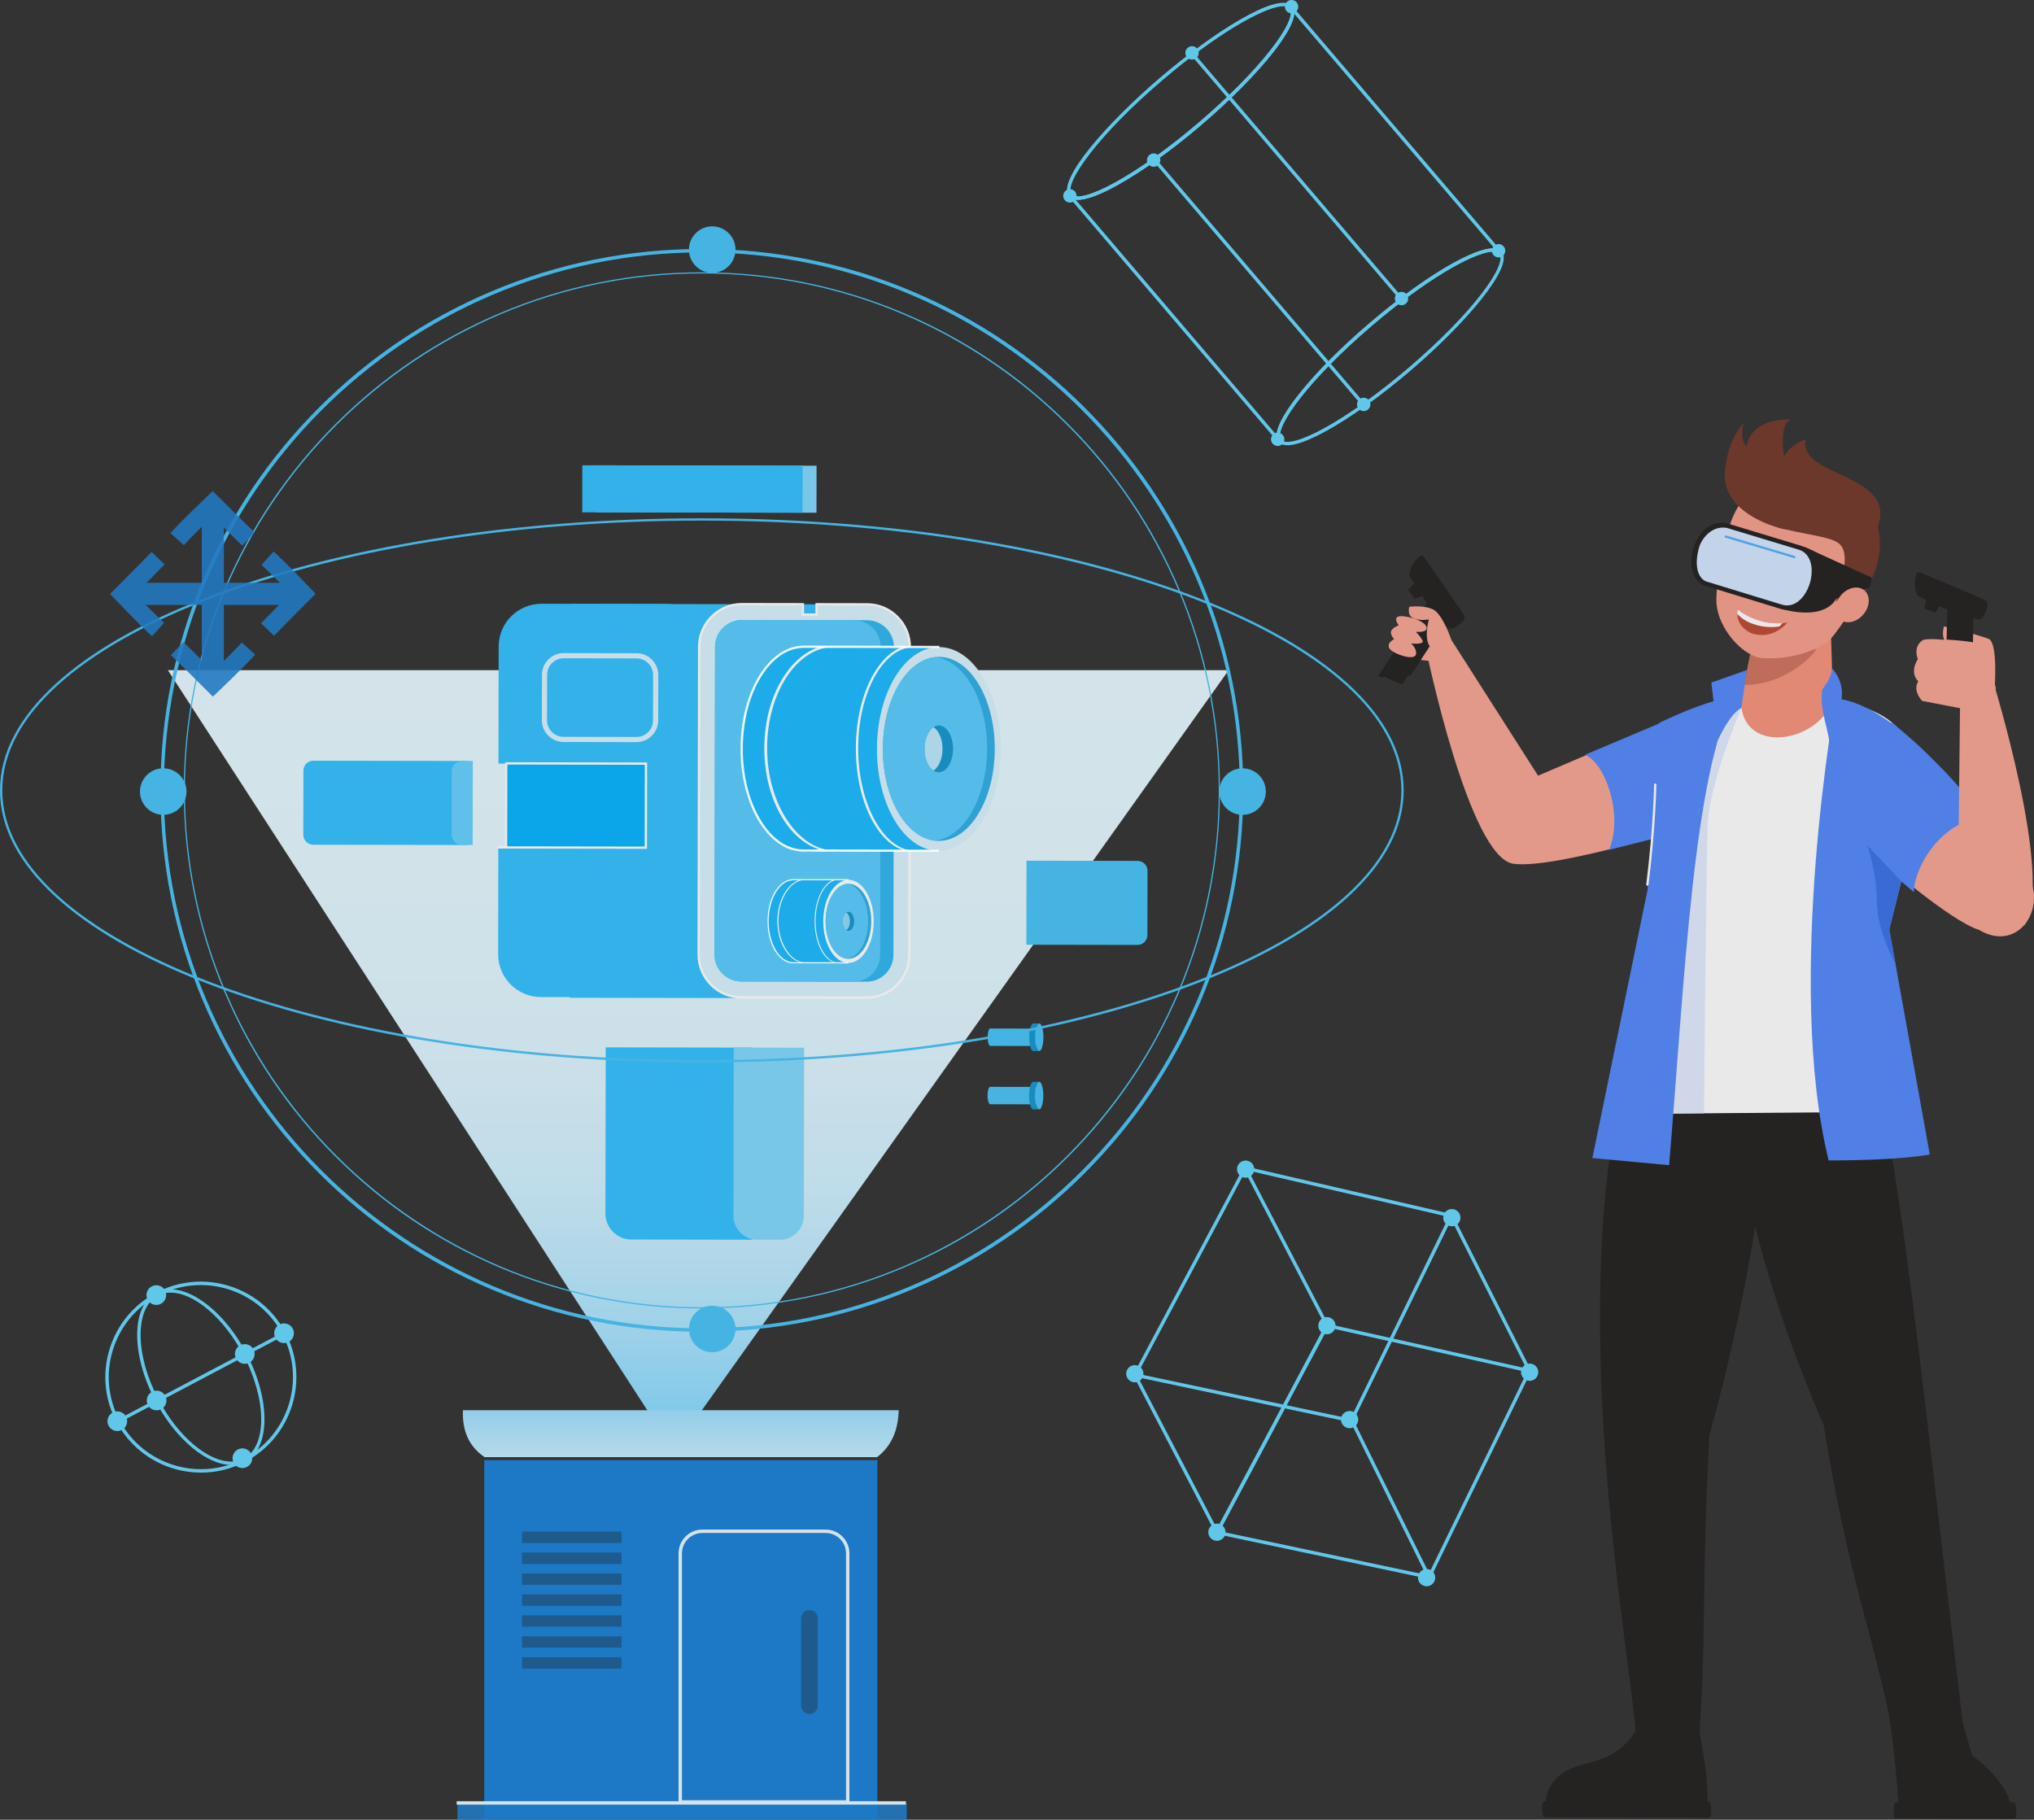 <?xml version="1.0" encoding="UTF-8"?>
<svg xmlns="http://www.w3.org/2000/svg" xmlns:xlink="http://www.w3.org/1999/xlink" viewBox="0 0 1785.97 1597.87">
  <rect x="0" y="0" width="1785.97" height="1597.87" fill="#333333" stroke="none"/>
  <defs>
    <style>
      .cls-1 {
        fill: url(#linear-gradient);
      }

      .cls-1, .cls-2, .cls-3, .cls-4, .cls-5, .cls-6, .cls-7, .cls-8, .cls-9, .cls-10, .cls-11, .cls-12, .cls-13, .cls-14, .cls-15, .cls-16, .cls-17, .cls-18, .cls-19, .cls-20, .cls-21, .cls-22, .cls-23, .cls-24, .cls-25, .cls-26, .cls-27, .cls-28, .cls-29, .cls-30, .cls-31, .cls-32, .cls-33, .cls-34, .cls-35 {
        stroke-width: 0px;
      }

      .cls-2 {
        fill: #bbe8fa;
      }

      .cls-3 {
        fill: #12a7e8;
      }

      .cls-4 {
        fill: #3a71e8;
      }

      .cls-5, .cls-29 {
        fill: #fff;
      }

      .cls-5, .cls-36 {
        opacity: .89;
      }

      .cls-6 {
        fill: #1a80d6;
      }

      .cls-7 {
        fill: #e3ebff;
      }

      .cls-8 {
        fill: #1496cc;
      }

      .cls-9 {
        fill: #48c3f7;
      }

      .cls-10 {
        fill: #53aefa;
      }

      .cls-11 {
        fill: #f7937e;
      }

      .cls-12 {
        fill: #66d9ff;
      }

      .cls-13 {
        fill: #05b4ff;
      }

      .cls-14 {
        fill: #1b5e96;
      }

      .cls-15 {
        fill: #8cdafa;
      }

      .cls-16 {
        fill: url(#linear-gradient-2);
      }

      .cls-17 {
        fill: #e6f8ff;
      }

      .cls-18 {
        fill: #f7a594;
      }

      .cls-19 {
        fill: #19baff;
      }

      .cls-20 {
        fill: #f79f8d;
      }

      .cls-21 {
        fill: #73382a;
      }

      .cls-22 {
        fill: #d9f3ff;
      }

      .cls-23 {
        fill: #2eaee6;
      }

      .cls-24 {
        fill: #5388fa;
      }

      .cls-25 {
        fill: #bd4a31;
      }

      .cls-26 {
        fill: #231f20;
      }

      .cls-27 {
        fill: #d17360;
      }

      .cls-28 {
        fill: #2278c1;
      }

      .cls-30 {
        fill: #33c1ff;
      }

      .cls-31 {
        fill: #59cdff;
      }

      .cls-32 {
        fill: #30b6f0;
      }

      .cls-33 {
        fill: #66d1ff;
      }

      .cls-34 {
        fill: #d4e6ff;
      }

      .cls-35 {
        fill: #80d9ff;
      }
    </style>
    <linearGradient id="linear-gradient" x1="613.13" y1="1302.24" x2="613.13" y2="584.66" gradientUnits="userSpaceOnUse">
      <stop offset="0" stop-color="#63ceff"/>
      <stop offset="0" stop-color="#66cfff"/>
      <stop offset=".08" stop-color="#88daff"/>
      <stop offset=".17" stop-color="#a5e3ff"/>
      <stop offset=".26" stop-color="#bdeaff"/>
      <stop offset=".36" stop-color="#cff0ff"/>
      <stop offset=".49" stop-color="#dcf4ff"/>
      <stop offset=".65" stop-color="#e3f7ff"/>
      <stop offset="1" stop-color="#e6f8ff"/>
    </linearGradient>
    <linearGradient id="linear-gradient-2" x1="597.78" y1="1194.19" x2="597.78" y2="1361.19" gradientUnits="userSpaceOnUse">
      <stop offset="0" stop-color="#63ceff"/>
      <stop offset=".12" stop-color="#7fd7ff"/>
      <stop offset=".3" stop-color="#a4e2ff"/>
      <stop offset=".48" stop-color="#c1ecff"/>
      <stop offset=".65" stop-color="#d5f2ff"/>
      <stop offset=".83" stop-color="#e1f6ff"/>
      <stop offset="1" stop-color="#e6f8ff"/>
    </linearGradient>
  </defs>
  <g id="wire">
    <g class="cls-36">
      <circle class="cls-12" cx="1185.07" cy="1246.58" r="7.57" transform="translate(-300.43 2113.54) rotate(-76.72)"/>
      <circle class="cls-12" cx="1252.65" cy="1385.28" r="7.57" transform="translate(-612.65 1291.5) rotate(-45)"/>
      <circle class="cls-12" cx="1068.55" cy="1345.44" r="7.57" transform="translate(-486.39 2076.29) rotate(-76.72)"/>
      <circle class="cls-12" cx="996.43" cy="1206.23" r="7.57" transform="translate(-561.08 1057.88) rotate(-45)"/>
      <circle class="cls-12" cx="1093.77" cy="1026.65" r="7.57" transform="translate(-156.71 1855.28) rotate(-76.72)"/>
      <circle class="cls-12" cx="1274.85" cy="1069.27" r="7.57" transform="translate(-58.71 2064.34) rotate(-76.72)"/>
      <circle class="cls-12" cx="1165.14" cy="1164.09" r="7.57" transform="translate(-235.5 2030.61) rotate(-76.72)"/>
      <circle class="cls-12" cx="1343.19" cy="1204.94" r="7.57" transform="translate(-138.12 2235.37) rotate(-76.72)"/>
      <path class="cls-12" d="M1255.67,1386.58l-189.34-39.96,98.15-184.44,180.63,40.47-89.44,183.92ZM1070.85,1344.51l183.15,38.65,86.76-178.4-174.71-39.14-95.2,178.9Z"/>
      <path class="cls-12" d="M1068.58,1348.78l-73.68-141.47,98.39-184.88,73.68,141.47-98.39,184.88ZM998.29,1207.33l70.32,135.01,94.97-178.45-70.32-135.01-94.97,178.45Z"/>
      <polygon class="cls-12" points="1341.6 1204.38 1273.32 1068.82 1092.93 1027.12 1093.61 1024.2 1275.37 1066.22 1344.28 1203.03 1341.6 1204.38"/>
      <polygon class="cls-12" points="1253.49 1385.53 1186.06 1248.9 996.28 1208.79 996.9 1205.86 1188.11 1246.27 1256.18 1384.2 1253.49 1385.53"/>
      <rect class="cls-12" x="1131.43" y="1156.05" width="198.06" height="3" transform="translate(-349.14 1756.57) rotate(-64.02)"/>
    </g>
    <g class="cls-36">
      <g>
        <path class="cls-12" d="M176.53,1293.07c-30.14,0-59.3-16.27-74.32-44.72-10.45-19.81-12.57-42.51-5.95-63.92,6.62-21.4,21.17-38.95,40.99-49.4,40.9-21.58,91.73-5.86,113.32,35.04,21.58,40.9,5.86,91.73-35.04,113.32-12.45,6.57-25.82,9.68-39,9.68ZM176.25,1128.35c-12.71,0-25.6,3-37.6,9.33-19.11,10.08-33.14,27-39.52,47.63-6.38,20.64-4.34,42.52,5.74,61.63,14.48,27.43,42.6,43.12,71.66,43.12,12.71,0,25.6-3,37.6-9.33,39.44-20.81,54.59-69.82,33.79-109.26-14.48-27.43-42.6-43.12-71.66-43.12Z"/>
        <path class="cls-12" d="M203.19,1286.32c-21.37,0-48.78-22.18-66.66-56.08-10.38-19.67-16.09-40.33-16.07-58.17.02-18.18,5.98-31.34,16.79-37.04,21.98-11.6,57.42,12.24,79,53.14,21.58,40.9,21.26,83.61-.73,95.21-3.76,1.99-7.92,2.93-12.34,2.93ZM149.83,1135.03c-4.01,0-7.77.86-11.18,2.65-9.78,5.16-15.17,17.37-15.19,34.39-.02,17.36,5.56,37.52,15.72,56.77,17.35,32.89,43.62,54.54,63.77,54.54,4.01,0,7.77-.86,11.18-2.65,20.52-10.83,20.28-51.72-.53-91.16-17.35-32.89-43.62-54.55-63.77-54.55Z"/>
        <rect class="cls-12" x="94.73" y="1207.85" width="164.14" height="3" transform="translate(-544.2 222.46) rotate(-27.83)"/>
      </g>
      <path class="cls-12" d="M140.06,1221.46c4.57,1.41,7.12,6.26,5.71,10.82-1.41,4.57-6.26,7.12-10.82,5.71s-7.12-6.26-5.71-10.82,6.26-7.12,10.82-5.71Z"/>
      <path class="cls-12" d="M217.48,1180.61c4.57,1.41,7.12,6.26,5.71,10.82-1.41,4.57-6.26,7.12-10.82,5.71-4.57-1.41-7.12-6.26-5.71-10.82s6.26-7.12,10.82-5.71Z"/>
      <path class="cls-12" d="M105.57,1239.66c4.57,1.41,7.12,6.26,5.71,10.82s-6.26,7.12-10.82,5.71-7.12-6.26-5.71-10.82,6.26-7.12,10.82-5.71Z"/>
      <path class="cls-12" d="M251.97,1162.41c4.57,1.41,7.12,6.26,5.71,10.82s-6.26,7.12-10.82,5.71c-4.57-1.41-7.12-6.26-5.71-10.82,1.41-4.57,6.26-7.12,10.82-5.71Z"/>
      <path class="cls-12" d="M139.81,1128.91c4.57,1.41,7.12,6.26,5.71,10.82-1.41,4.57-6.26,7.12-10.82,5.71s-7.12-6.26-5.71-10.82,6.26-7.12,10.82-5.71Z"/>
      <path class="cls-12" d="M215.39,1272.15c4.57,1.41,7.12,6.26,5.71,10.82-1.41,4.57-6.26,7.12-10.82,5.71-4.57-1.41-7.12-6.26-5.71-10.82,1.41-4.57,6.26-7.12,10.82-5.71Z"/>
    </g>
    <g class="cls-36">
      <path class="cls-12" d="M948.83,175.33c-4.41.46-7.99-.27-10.1-2.74-.16-.19-.31-.39-.45-.6-9.88-14.42,34.12-64.32,80.55-103.94,46.43-39.63,102.62-75.24,115.32-63.21.17.16.35.34.51.53,6.44,7.54-5.35,25.97-16.37,40.09-15.16,19.42-37.79,42.31-63.72,64.45-25.94,22.14-52.1,40.89-73.66,52.81-10.54,5.82-23.04,11.68-32.07,12.61ZM1124.96,5.57c-16.94,1.75-57.31,24.75-104.19,64.75-56.06,47.85-86.63,90.33-80.01,99.98.08.13.17.23.25.34,3.88,4.55,18.25.61,38.43-10.55,21.39-11.82,47.37-30.46,73.16-52.47,25.79-22.01,48.27-44.74,63.31-64.01,14.19-18.18,20.34-31.75,16.46-36.3h0c-.09-.1-.18-.2-.28-.29-1.39-1.32-3.81-1.79-7.13-1.45Z"/>
      <path class="cls-12" d="M1132.37,7.31h0c-.09-.1-.18-.2-.28-.29l-1.22-1.13,2.39-2.11,1.39,1.57s0,0,0,0l-1.13.97.61.69-.03.02-.61-.69-1.12.96Z"/>
      <path class="cls-12" d="M1132.78,390.84c-4.41.45-7.99-.27-10.1-2.74-.48-.56-.87-1.2-1.16-1.9-5.84-13.99,29.09-58.12,81.25-102.64,52.16-44.52,101.23-72.08,114.14-64.11.65.39,1.22.88,1.69,1.44h0c11.18,13.1-31.94,63.45-80.09,104.55-25.94,22.14-52.1,40.89-73.66,52.81-10.53,5.82-23.04,11.68-32.07,12.61ZM1308.93,221.11c-16.76,1.73-56.69,24.17-104.21,64.73-55.49,47.36-84.95,88.37-80.42,99.21.17.42.4.79.67,1.11,3.89,4.55,18.25.61,38.44-10.55,21.39-11.82,47.38-30.46,73.16-52.46,57.23-48.85,87.45-91.31,79.76-100.32h0c-.27-.32-.6-.59-.98-.83-1.44-.89-3.6-1.18-6.41-.89Z"/>
      <path class="cls-12" d="M1122.21,388.19l-.97-1.14-184.16-215.77,2.77-2.36.94,1.4c.08.11.16.22.24.32,3.88,4.55,18.25.61,38.43-10.55,21.39-11.82,47.37-30.46,73.16-52.47,25.79-22.01,48.27-44.74,63.31-64.01,14.18-18.17,20.33-31.74,16.46-36.29h0s2.28-1.96,2.28-1.96l183.79,215.33-2.19,1.87-.93-.57c-9.99-6.17-55.12,16.48-110.61,63.84-55.49,47.36-84.95,88.37-80.42,99.21l.42,1.01-2.51,2.14ZM944.48,175.35l176.42,206.7c.78-17.27,34.1-57.72,81.87-98.49,47.22-40.31,91.92-66.72,109.53-65.44L1136.44,12.08c-.7,9.04-9.66,22.49-18.16,33.38-15.16,19.42-37.79,42.31-63.72,64.45-25.94,22.14-52.1,40.89-73.66,52.81-12.36,6.83-27.44,13.72-36.42,12.63Z"/>
      <path class="cls-12" d="M1138.53,2.06c2.1,2.47,1.81,6.17-.65,8.27-2.47,2.1-6.17,1.81-8.28-.65s-1.81-6.17.65-8.28,6.17-1.81,8.28.65Z"/>
      <path class="cls-12" d="M943.91,168.17c2.1,2.47,1.81,6.17-.65,8.28-2.47,2.1-6.17,1.81-8.28-.65-2.1-2.47-1.81-6.17.65-8.28s6.17-1.81,8.28.65Z"/>
      <path class="cls-12" d="M1017.45,136.76c2.1,2.47,1.81,6.17-.65,8.28s-6.17,1.81-8.28-.65c-2.1-2.47-1.81-6.17.65-8.28s6.17-1.81,8.28.65Z"/>
      <path class="cls-12" d="M1051.14,42.63c2.1,2.47,1.81,6.17-.65,8.28-2.47,2.1-6.17,1.81-8.28-.65s-1.81-6.17.65-8.28,6.17-1.81,8.28.65Z"/>
      <path class="cls-12" d="M1126.35,381.92c2.1,2.47,1.81,6.17-.65,8.28-2.47,2.1-6.17,1.81-8.28-.65-2.1-2.47-1.81-6.17.65-8.28s6.17-1.81,8.28.65Z"/>
      <path class="cls-12" d="M1320.31,216.37c2.1,2.47,1.81,6.17-.65,8.28s-6.17,1.81-8.28-.65c-2.1-2.47-1.81-6.17.65-8.28,2.47-2.1,6.17-1.81,8.28.65Z"/>
      <rect class="cls-12" x="1104.29" y="107.1" width="3" height="282.18" transform="translate(103.58 777.29) rotate(-40.48)"/>
      <rect class="cls-12" x="1137.1" y="13.72" width="3" height="282.18" transform="translate(172.06 776.24) rotate(-40.48)"/>
      <path class="cls-12" d="M1235.07,258.34c2.1,2.47,1.81,6.17-.65,8.28s-6.17,1.81-8.28-.65c-2.1-2.47-1.81-6.17.65-8.28,2.47-2.1,6.17-1.81,8.28.65Z"/>
      <path class="cls-12" d="M1201.88,351.29c2.1,2.47,1.81,6.17-.65,8.28s-6.17,1.81-8.28-.65c-2.1-2.47-1.81-6.17.65-8.28s6.17-1.81,8.28.65Z"/>
    </g>
  </g>
  <g id="hologram">
    <g class="cls-36">
      <polygon class="cls-1" points="147.43 588.48 591.19 1273.53 1078.83 588.48 147.43 588.48"/>
      <g>
        <rect class="cls-28" x="401.72" y="1583.32" width="394.47" height="14.55"/>
        <g>
          <rect class="cls-6" x="425.21" y="1282.07" width="345.19" height="314.74"/>
          <path class="cls-17" d="M745.86,1583.74h-150.06v-219.78c0-11.53,9.38-20.9,20.9-20.9h108.25c11.53,0,20.9,9.38,20.9,20.9v219.78ZM598.8,1580.74h144.06v-216.78c0-9.87-8.03-17.9-17.9-17.9h-108.25c-9.87,0-17.9,8.03-17.9,17.9v216.78Z"/>
          <g>
            <rect class="cls-14" x="458.4" y="1344.87" width="87.32" height="9.96"/>
            <rect class="cls-14" x="458.4" y="1363.26" width="87.32" height="9.96"/>
            <rect class="cls-14" x="458.4" y="1381.64" width="87.32" height="9.96"/>
            <rect class="cls-14" x="458.4" y="1400.02" width="87.32" height="9.96"/>
            <rect class="cls-14" x="458.4" y="1418.41" width="87.32" height="9.96"/>
            <rect class="cls-14" x="458.4" y="1436.79" width="87.32" height="9.96"/>
            <rect class="cls-14" x="458.4" y="1455.17" width="87.32" height="9.96"/>
          </g>
          <path class="cls-14" d="M710.79,1504.96h0c-4.02,0-7.28-3.26-7.28-7.28v-76.6c0-4.02,3.26-7.28,7.28-7.28h0c4.02,0,7.28,3.26,7.28,7.28v76.6c0,4.02-3.26,7.28-7.28,7.28Z"/>
        </g>
        <rect class="cls-17" x="400.96" y="1581.59" width="394.47" height="3"/>
        <path class="cls-16" d="M770.11,1279.47h-344.6c-14.27-9.69-19.75-23.86-19.02-41.19h382.64c-.49,17.04-5.99,31.25-19.02,41.19Z"/>
      </g>
      <g>
        <g>
          <rect class="cls-35" x="523.53" y="408.7" width="193.46" height="41.3" transform="translate(.72 -1.04) rotate(.1)"/>
          <rect class="cls-30" x="511.3" y="408.68" width="193.46" height="41.3" transform="translate(.72 -1.01) rotate(.1)"/>
        </g>
        <path class="cls-30" d="M622.86,567.97l-.44,270.22c-.04,20.74-16.88,37.53-37.63,37.49l-109.87-.18c-20.75-.03-37.54-16.88-37.51-37.62l.15-93.95h0s6.79.01,6.79.01l.12-73.62h-6.79s0-.19,0-.19l.17-102.48c.04-20.74,16.88-37.53,37.63-37.49l109.87.18c20.74.03,37.53,16.88,37.49,37.63Z"/>
        <rect class="cls-30" x="500.64" y="530.41" width="248.74" height="345.86" transform="translate(1.18 -1.04) rotate(.1)"/>
        <path class="cls-22" d="M761.4,530.63l-44.41-.07-.02,9.08-11.98-.02.02-9.08-53.49-.09c-20.74-.03-37.59,16.75-37.62,37.5l-.45,270.22c-.03,20.74,16.75,37.59,37.5,37.62l109.88.18c20.74.03,37.59-16.75,37.62-37.5l.45-270.22c.03-20.74-16.75-37.59-37.5-37.62Z"/>
        <path class="cls-29" d="M760.89,876.97h-.07l-109.88-.18c-21.26-.04-38.53-17.36-38.5-38.62l.45-270.22c.02-10.3,4.04-19.98,11.34-27.25,7.28-7.25,16.94-11.25,27.22-11.25h.07l54.49.09-.02,9.08,9.98.02.02-9.08,45.41.08c10.3.02,19.98,4.04,27.25,11.34,7.27,7.3,11.27,16.99,11.25,27.29l-.45,270.22c-.02,10.3-4.04,19.98-11.34,27.25-7.28,7.25-16.94,11.25-27.22,11.25ZM651.45,531.45c-9.74,0-18.91,3.79-25.81,10.67-6.92,6.89-10.74,16.07-10.75,25.83l-.45,270.22c-.03,20.16,16.34,36.59,36.5,36.62l109.88.18h.06c9.74,0,18.9-3.79,25.81-10.67,6.92-6.89,10.74-16.07,10.75-25.83l.45-270.22c.02-9.77-3.77-18.95-10.67-25.87-6.89-6.92-16.07-10.74-25.83-10.75l-43.41-.07-.02,9.08-13.98-.02.02-9.08-52.49-.09h-.06Z"/>
        <path class="cls-32" d="M784.95,568.23l-.45,270.22c-.02,13.02-10.64,23.6-23.65,23.58l-109.88-.18c-13.02-.02-23.6-10.63-23.58-23.65l.45-270.22c.02-13.02,10.63-23.6,23.65-23.58l109.88.18c13.02.02,23.6,10.64,23.58,23.65Z"/>
        <path class="cls-31" d="M773.24,568.21l-.45,270.22c-.02,13.02-10.63,23.6-23.65,23.58l-98.17-.16c-13.02-.02-23.6-10.63-23.58-23.65l.45-270.22c.02-13.02,10.63-23.6,23.65-23.58l98.17.16c13.02.02,23.6,10.64,23.58,23.65Z"/>
        <g>
          <ellipse class="cls-19" cx="705.63" cy="657.37" rx="89.45" ry="54.4" transform="translate(47.09 1361.91) rotate(-89.9)"/>
          <rect class="cls-19" x="675.07" y="597.31" width="178.96" height="120.3" transform="translate(105.82 1420.91) rotate(-89.9)"/>
          <ellipse class="cls-22" cx="824.33" cy="657.57" rx="89.45" ry="54.4" transform="translate(165.39 1480.81) rotate(-89.9)"/>
          <path class="cls-29" d="M753.54,657c-.08,49.01,22.68,89.96,49.7,90h-.85s-7.67-.02-7.67-.02c-10.81-2.88-20.76-11.83-28.55-25.89-9.5-17.15-14.72-39.91-14.68-64.09.04-24.18,5.33-46.93,14.89-64.04,7.18-12.83,16.13-21.39,25.88-24.94l10.43.02v.16c-27.02-.05-49.07,39.79-49.15,88.8Z"/>
          <path class="cls-29" d="M673.58,656.87c-.08,49.01,27.26,89.97,59.7,90.02h-1.02s-9.21-.02-9.21-.02c-12.98-2.89-24.92-11.84-34.29-25.9-11.41-17.15-17.68-39.91-17.64-64.1.04-24.18,6.38-46.93,17.85-64.03,8.61-12.83,19.35-21.38,31.06-24.93l12.52.02v.16c-32.44-.05-58.89,39.77-58.98,88.78Z"/>
          <path class="cls-23" d="M873.47,657.65c-.07,44.63-22.13,80.77-49.27,80.72-1.13,0-2.26-.06-3.37-.2-25.56-2.88-45.71-37.92-45.64-80.68.07-42.76,20.33-77.73,45.91-80.53,1.11-.13,2.24-.19,3.37-.19,27.14.05,49.08,36.26,49,80.89Z"/>
          <path class="cls-31" d="M866.73,657.64c-.07,42.76-20.33,77.73-45.9,80.53-25.56-2.88-45.71-37.92-45.64-80.68.07-42.76,20.33-77.73,45.91-80.53,25.56,2.89,45.7,37.92,45.63,80.68Z"/>
          <path class="cls-8" d="M836.83,657.59c-.02,11.35-5.63,20.55-12.53,20.53-1.63,0-3.2-.52-4.62-1.47-4.61-3.03-7.85-10.45-7.84-19.1.01-8.67,3.29-16.07,7.9-19.08,1.43-.95,3-1.46,4.63-1.46,6.9.01,12.48,9.22,12.47,20.58Z"/>
          <path class="cls-2" d="M827.58,657.58c-.01,8.66-3.29,16.06-7.9,19.08-4.61-3.03-7.85-10.45-7.84-19.1.01-8.67,3.29-16.07,7.9-19.08,4.61,3.02,7.85,10.44,7.84,19.1Z"/>
        </g>
        <g>
          <ellipse class="cls-19" cx="696.59" cy="808.88" rx="36.45" ry="22.17" transform="translate(-113.46 1504.12) rotate(-89.9)"/>
          <rect class="cls-19" x="684.13" y="784.41" width="72.93" height="49.02" transform="translate(-89.52 1528.16) rotate(-89.9)"/>
          <ellipse class="cls-29" cx="744.96" cy="808.97" rx="36.45" ry="22.17" transform="translate(-65.25 1552.58) rotate(-89.9)"/>
          <path class="cls-29" d="M716.11,808.73c-.03,19.97,9.24,36.66,20.25,36.68h-.35s-3.13,0-3.13,0c-4.41-1.18-8.46-4.82-11.64-10.55-3.87-6.99-6-16.26-5.98-26.12.02-9.85,2.17-19.12,6.07-26.1,2.92-5.23,6.57-8.72,10.55-10.16h4.25s0,.07,0,.07c-11.01-.02-20,16.21-20.03,36.19Z"/>
          <path class="cls-29" d="M683.53,808.68c-.03,19.97,11.11,36.66,24.33,36.68h-.41s-3.75,0-3.75,0c-5.29-1.18-10.16-4.82-13.97-10.56-4.65-6.99-7.2-16.27-7.19-26.12.02-9.85,2.6-19.12,7.28-26.09,3.51-5.23,7.89-8.71,12.66-10.16h5.1s0,.07,0,.07c-13.22-.02-24,16.21-24.03,36.18Z"/>
          <path class="cls-23" d="M764.99,809c-.03,18.19-9.02,32.91-20.08,32.9-.46,0-.92-.03-1.37-.08-10.42-1.17-18.63-15.45-18.6-32.88.03-17.43,8.29-31.68,18.71-32.82.45-.05.91-.08,1.37-.08,11.06.02,20,14.78,19.97,32.96Z"/>
          <path class="cls-31" d="M762.24,808.99c-.03,17.43-8.29,31.68-18.7,32.82-10.42-1.17-18.63-15.45-18.6-32.88.03-17.43,8.29-31.68,18.71-32.82,10.41,1.18,18.62,15.45,18.59,32.88Z"/>
          <path class="cls-8" d="M750.05,808.97c0,4.62-2.29,8.37-5.11,8.37-.67,0-1.3-.21-1.88-.6-1.88-1.23-3.2-4.26-3.2-7.79,0-3.53,1.34-6.55,3.22-7.77.58-.39,1.22-.59,1.89-.59,2.81,0,5.09,3.76,5.08,8.38Z"/>
          <path class="cls-15" d="M746.28,808.97c0,3.53-1.34,6.55-3.22,7.77-1.88-1.23-3.2-4.26-3.2-7.79,0-3.53,1.34-6.55,3.22-7.77,1.88,1.23,3.2,4.25,3.19,7.79Z"/>
        </g>
        <g>
          <polygon class="cls-13" points="567.19 670.52 567.06 744.32 437.57 744.1 437.57 743.92 444.36 743.94 444.48 670.32 567.19 670.52"/>
          <path class="cls-29" d="M568.06,745.32l-131.49-.22v-2.18s6.79.01,6.79.01l.12-73.62,124.71.21-.12,75.8ZM445.36,743.12l120.71.2.12-71.8-120.71-.2-.12,71.8Z"/>
        </g>
        <polygon class="cls-3" points="444.48 670.14 444.48 670.32 437.69 670.3 437.69 670.13 444.48 670.14"/>
        <path class="cls-22" d="M558.87,651.62h-.03l-63.99-.11c-5.09,0-9.88-2-13.47-5.61-3.59-3.61-5.57-8.4-5.56-13.49l.07-39.9c0-5.09,2-9.88,5.61-13.47,3.61-3.59,8.37-5.61,13.49-5.56l63.99.11c10.51.02,19.05,8.58,19.03,19.09l-.07,39.9c0,5.09-2,9.88-5.61,13.47-3.6,3.59-8.38,5.56-13.46,5.56ZM494.94,578.01c-3.88,0-7.52,1.51-10.27,4.24-2.75,2.74-4.27,6.39-4.28,10.28l-.07,39.9c0,3.89,1.5,7.54,4.24,10.29,2.74,2.75,6.39,4.27,10.28,4.28l63.99.11h.02c3.88,0,7.52-1.51,10.27-4.24,2.75-2.74,4.27-6.39,4.28-10.28l.07-39.9c.01-8.02-6.5-14.56-14.52-14.57l-63.99-.11h-.02Z"/>
        <g>
          <path class="cls-30" d="M410.55,741.97l.12-73.8-135.55-.23c-4.8,0-8.7,3.88-8.7,8.68l-.09,56.42c0,4.8,3.88,8.7,8.68,8.7l135.55.23Z"/>
          <path class="cls-33" d="M396.66,677.18l-.09,55.73c0,4.99,4.03,9.04,9.02,9.05l9.45.02.12-73.8-9.45-.02c-4.99,0-9.04,4.03-9.05,9.02Z"/>
        </g>
        <path class="cls-9" d="M901.21,829.55l.12-73.8,97.58.16c4.8,0,8.68,3.91,8.68,8.7l-.09,56.42c0,4.8-3.91,8.68-8.7,8.68l-97.58-.16Z"/>
        <g>
          <path class="cls-30" d="M531.77,919.71h129.01v168.7h-106.17c-12.6,0-22.83-10.23-22.83-22.83v-145.86h0Z" transform="translate(1.68 -.99) rotate(.1)"/>
          <path class="cls-35" d="M644.19,919.85h61.8v147.7c0,11.59-9.41,20.99-20.99,20.99h-19.81c-11.59,0-20.99-9.41-20.99-20.99v-147.7h0Z" transform="translate(1.68 -1.13) rotate(.1)"/>
        </g>
        <g>
          <g>
            <rect class="cls-9" x="869.47" y="903.08" width="41.2" height="15.26" transform="translate(1.52 -1.48) rotate(.1)"/>
            <path class="cls-9" d="M867.19,910.68c0,4.22,1.05,7.64,2.35,7.64,1.31,0,2.37-3.42,2.38-7.64,0-4.22-1.05-7.64-2.35-7.64s-2.37,3.42-2.38,7.64Z"/>
          </g>
          <path class="cls-9" d="M908.37,910.76c0,4.32,1.05,7.82,2.35,7.82,1.31,0,2.37-3.49,2.38-7.81,0-4.32-1.05-7.82-2.35-7.82s-2.37,3.49-2.38,7.81Z"/>
          <path class="cls-9" d="M916.18,910.78c-.01,6.58-1.61,11.94-3.59,12.11-.03,0-.06,0-.1,0-1.01,0-1.9-1.34-2.57-3.5-.67-2.2-1.08-5.26-1.08-8.63,0-3.38.43-6.43,1.11-8.63.62-2.01,1.45-3.3,2.37-3.47.07-.01.14-.02.21-.02,2.03,0,3.66,5.43,3.65,12.13Z"/>
          <path class="cls-8" d="M912.59,922.89v.02h-5.27s0-.02,0-.02c-2.02-.04-3.64-5.46-3.63-12.13.01-6.7,1.66-12.12,3.69-12.12.07,0,.14,0,.21.02h4.72c-.92.18-1.75,1.47-2.37,3.48-.68,2.2-1.1,5.25-1.11,8.63,0,3.38.41,6.43,1.08,8.63.67,2.16,1.56,3.5,2.57,3.5.03,0,.06,0,.1,0Z"/>
        </g>
        <g>
          <g>
            <rect class="cls-9" x="869.38" y="954.3" width="41.2" height="15.26" transform="translate(1.61 -1.48) rotate(.1)"/>
            <path class="cls-9" d="M867.11,961.9c0,4.22,1.05,7.64,2.35,7.64s2.37-3.42,2.38-7.64c0-4.22-1.05-7.64-2.35-7.64s-2.37,3.42-2.38,7.64Z"/>
          </g>
          <path class="cls-9" d="M908.29,961.98c0,4.32,1.05,7.82,2.35,7.82s2.37-3.49,2.38-7.81-1.05-7.82-2.35-7.82c-1.31,0-2.37,3.49-2.38,7.81Z"/>
          <path class="cls-9" d="M916.1,962c-.01,6.58-1.61,11.94-3.59,12.11-.03,0-.07,0-.1,0-1.01,0-1.9-1.34-2.57-3.5-.67-2.2-1.08-5.26-1.08-8.63,0-3.38.43-6.43,1.11-8.63.62-2.01,1.45-3.29,2.37-3.47.07-.01.14-.02.21-.02,2.03,0,3.66,5.43,3.65,12.13Z"/>
          <path class="cls-8" d="M912.5,974.11v.02h-5.27v-.02c-2.02-.04-3.64-5.46-3.63-12.13.01-6.7,1.66-12.12,3.69-12.12.07,0,.14,0,.21.02h4.72c-.92.18-1.75,1.47-2.37,3.48-.68,2.2-1.1,5.25-1.11,8.63,0,3.38.41,6.43,1.08,8.63.67,2.16,1.56,3.5,2.57,3.5.03,0,.06,0,.1,0Z"/>
        </g>
      </g>
      <g>
        <path class="cls-9" d="M616.26,1169.38c-64.17,0-126.43-12.57-185.04-37.36-56.61-23.94-107.45-58.22-151.1-101.88-43.66-43.66-77.93-94.5-101.88-151.1-24.79-58.61-37.36-120.86-37.36-185.04s12.57-126.43,37.36-185.04c23.94-56.61,58.22-107.45,101.88-151.1,43.66-43.66,94.5-77.93,151.1-101.88,58.61-24.79,120.86-37.36,185.04-37.36s126.43,12.57,185.04,37.36c56.61,23.94,107.44,58.22,151.1,101.88,43.66,43.66,77.93,94.5,101.88,151.1,24.79,58.61,37.36,120.86,37.36,185.04s-12.57,126.43-37.36,185.04c-23.94,56.61-58.22,107.45-101.88,151.1-43.66,43.66-94.5,77.93-151.1,101.88-58.61,24.79-120.86,37.36-185.04,37.36ZM616.26,221.63c-260.47,0-472.37,211.91-472.37,472.37s211.91,472.37,472.37,472.37,472.37-211.91,472.37-472.37-211.91-472.37-472.37-472.37Z"/>
        <circle class="cls-9" cx="625.38" cy="219.17" r="20.43" transform="translate(28.19 506.41) rotate(-45)"/>
        <circle class="cls-9" cx="625.38" cy="1166.92" r="20.43" transform="translate(-641.96 783.99) rotate(-45)"/>
        <circle class="cls-9" cx="143.34" cy="695.09" r="20.43" transform="translate(-566.09 674.89) rotate(-76.72)"/>
        <circle class="cls-9" cx="1091.08" cy="695.09" r="20.43" transform="translate(163.91 1597.29) rotate(-76.72)"/>
        <path class="cls-9" d="M616.26,932.9c-164.46,0-319.09-24.77-435.41-69.74-56.62-21.89-101.09-47.4-132.17-75.81C16.38,757.81,0,726.41,0,694s16.38-63.81,48.68-93.34c31.08-28.41,75.55-53.92,132.17-75.81,116.32-44.98,270.95-69.74,435.41-69.74s319.09,24.77,435.41,69.74c56.62,21.89,101.09,47.4,132.17,75.81,32.3,29.53,48.67,60.93,48.67,93.34s-16.38,63.81-48.67,93.34c-31.08,28.41-75.55,53.92-132.17,75.81-116.32,44.97-270.95,69.74-435.41,69.74ZM616.26,457.11C277.55,457.11,2,563.38,2,694s275.55,236.89,614.26,236.89,614.26-106.27,614.26-236.89-275.55-236.89-614.26-236.89Z"/>
        <path class="cls-9" d="M616.26,1148.91c-61.41,0-120.99-12.03-177.07-35.75-54.17-22.91-102.82-55.71-144.6-97.49-41.78-41.78-74.58-90.43-97.49-144.6-23.72-56.08-35.75-115.66-35.75-177.07s12.03-120.99,35.75-177.07c22.91-54.17,55.71-102.82,97.49-144.6,41.78-41.78,90.43-74.58,144.6-97.49,56.08-23.72,115.66-35.75,177.07-35.75s120.99,12.03,177.07,35.75c54.17,22.91,102.82,55.71,144.6,97.49,41.78,41.78,74.58,90.43,97.49,144.6,23.72,56.08,35.75,115.66,35.75,177.07s-12.03,120.99-35.75,177.07c-22.91,54.17-55.71,102.82-97.49,144.6-41.78,41.78-90.43,74.58-144.6,97.49-56.08,23.72-115.66,35.75-177.07,35.75ZM616.26,240.1c-250.28,0-453.9,203.62-453.9,453.9s203.62,453.9,453.9,453.9,453.9-203.62,453.9-453.9-203.62-453.9-453.9-453.9Z"/>
      </g>
    </g>
    <path class="cls-5" d="M824.55,748.03l-121.3-.2v-.08c-14.26-.94-27.52-10.62-37.45-27.35-10.08-16.99-15.6-39.4-15.56-63.12.04-23.72,5.64-46.12,15.78-63.07,9.98-16.7,23.28-26.33,37.54-27.22v-.05l1-.06,120.3.2v2s-119.65-.2-119.65-.2l-.62.06c-13.92.49-27.01,9.83-36.86,26.3-9.95,16.65-15.45,38.68-15.49,62.05-.04,23.36,5.39,45.42,15.29,62.1,9.79,16.5,22.85,25.89,36.77,26.42l.9.03,119.36.2v2Z"/>
    <path class="cls-5" d="M745.05,845.92l-49.52-.08v-.05c-12.19-.87-21.64-16.95-21.6-36.94.03-19.99,9.54-36.04,21.73-36.87v-.03l.5-.04,49.02.08v1s-48.68-.08-48.68-.08l-.32.04c-11.68.41-21.21,16.51-21.24,35.9-.03,19.38,9.44,35.52,21.12,35.97l.48.03,48.52.08v1Z"/>
    <g class="cls-36">
      <rect class="cls-28" x="177.17" y="451.5" width="19.41" height="145.6"/>
      <path class="cls-28" d="M212.69,479.08c-7.07-6.81-19.12-18.77-26.12-25.75-6.9,6.67-18.56,18.08-25.12,25.36l-11.76-10.62c10.1-11.19,30.66-30.74,31.53-31.56l5.6-5.32,5.46,5.46c.21.21,21.16,21.16,31.41,31.03l-10.99,11.41Z"/>
      <path class="cls-28" d="M186.93,611.7l-5.46-5.46c-.21-.21-21.16-21.16-31.41-31.03l10.99-11.41c7.07,6.81,19.12,18.77,26.12,25.75,6.9-6.67,18.56-18.08,25.12-25.36l11.76,10.62c-10.1,11.19-30.66,30.74-31.53,31.56l-5.6,5.32Z"/>
      <rect class="cls-28" x="174.31" y="448.64" width="19.41" height="145.6" transform="translate(705.46 337.42) rotate(90)"/>
      <path class="cls-28" d="M240.64,558.25l-11.41-10.99c6.81-7.07,18.77-19.12,25.75-26.12-6.67-6.9-18.08-18.56-25.36-25.12l10.62-11.76c11.19,10.1,30.74,30.66,31.56,31.53l5.32,5.6-5.46,5.46c-.21.21-21.16,21.16-31.03,31.41Z"/>
      <path class="cls-28" d="M133.5,558.63c-11.19-10.1-30.74-30.66-31.57-31.53l-5.32-5.6,5.46-5.46c.21-.21,21.16-21.16,31.03-31.41l11.41,10.99c-6.81,7.07-18.77,19.12-25.75,26.12,6.67,6.9,18.08,18.56,25.36,25.12l-10.61,11.76Z"/>
    </g>
  </g>
  <g id="male">
    <g class="cls-36">
      <path class="cls-18" d="M1469.06,630.49l-118.54,50.6-77.41-121.2-21.11,9.62s37.73,183.89,76.98,188.96,170.58-37.33,170.58-37.33l-30.5-90.64Z"/>
      <path class="cls-24" d="M1490.79,620.95l-99.19,41.86c17.45,6.46,34.25,51.99,21.25,83.43l86.61-21.89c38.12-18.9,35.21-107.89-8.66-103.4Z"/>
      <g>
        <polygon class="cls-18" points="1260.21 581.13 1227.53 576.79 1235.86 551.84 1252.78 540.97 1259.29 545.22 1267.1 568.32 1260.21 581.13"/>
        <g>
          <polygon class="cls-26" points="1210.01 593.49 1212.35 594.65 1238.61 593.13 1277.23 534.13 1258.49 521.06 1210.01 593.49"/>
          <path class="cls-26" d="M1253.33,530.31l-15.31-24.09c-3.07-3.6,8.28-22.87,12.14-17.19,0,0,34.54,48.99,35.54,51.6,2.35,4.92-11.88,14.3-14.56,10.7l-17.81-21.02Z"/>
          <path class="cls-26" d="M1237.01,591.91s-2.95,5.16-5.33,8.5c-.93,1.79-18.65-7.74-18.65-7.74l10.53-5.96,13.45,5.2Z"/>
        </g>
        <path class="cls-18" d="M1274.36,561.79s-7.63-22.54-15.91-26.61c-8.28-4.07-20.96-2.4-20.96-2.4,0,0-2.41,7.35,3.46,10.04,5.87,2.7,13.66,1.05,13.66,1.05,0,0-6,21.35,3.81,26.19,9.8,4.85,15.94-8.28,15.94-8.28Z"/>
        <path class="cls-18" d="M1227.64,541.42c-4.27,1.82.56,7.64.56,7.64,0,0-5.1,1.75-6.57,4.79-1.47,3.04,2.51,7.43,2.51,7.43,0,0-6.42,2.88-4.46,7.56,1.95,4.68,21.66,11.88,23.53,5.98,1.51-4.75-4.17-9.79-4.17-9.79,0,0,11.86,1.19,10.07-2.52s-5.91-7.75-5.91-7.75c0,0,11.12,1.21,9.31-4.37-1.98-6.14-20.6-10.78-24.87-8.96Z"/>
        <polygon class="cls-26" points="1244.58 509.45 1236.39 518 1242.44 525.84 1253.31 521.21 1244.58 509.45"/>
      </g>
      <g>
        <g>
          <path class="cls-26" d="M1759.19,1595.8l-87.7-.3c-1.8-1.04-3.13-2.21-3.92-3.54-4.29-65.24-10.69-96.67-10.69-96.67l61.09-2.28,13.66,48.57c20.41,14.06,44.71,44.14,27.56,54.21Z"/>
          <path class="cls-26" d="M1664.84,1596.65l103.98.36c2.64,0,1.8-14.45-.84-14.46l-103.36.23c-2.71,0-2.5,13.87.22,13.88Z"/>
        </g>
        <path class="cls-26" d="M1641.24,924.13c25.41,77.74,46.44,290.41,82.64,592.94l-62.26,3.07c-18.39-91.15-39.31-137.4-60.28-268.78-48.28-110.1-74.35-214.64-88.22-321.62l128.12-5.6Z"/>
      </g>
      <g>
        <path class="cls-26" d="M1556.95,927.81c-5.94,161.37-56.03,332.41-56.03,332.41-7.27,139.25-2.16,161.21-8.6,260.66l-56.26-.94c-4.38-67.85-63.34-372.35-6.8-586.55l127.68-5.58Z"/>
        <path class="cls-26" d="M1492.32,1520.88c4.93,26.89,8.46,47.87,6.27,72.19l-136.27,2.18s-13.44-13.18,3.58-32.83c17.03-19.65,49.19-8.14,70.16-42.49l56.26.94Z"/>
        <path class="cls-26" d="M1356.13,1595.59l144.77.5c2.64,0,1.99-14.45-.64-14.46l-144.15.09c-2.71,0-2.68,13.87.03,13.88Z"/>
      </g>
      <path class="cls-11" d="M1552.55,647.54c32.24,4.8,52.38-17.64,57.13-27.03l-2.03-65.29-36.96-3.73c-10.73.85-21.46,3.39-30.69,7l-8.47,42.95-1.87,9.31c-4.22,9.16-9.34,31.98,22.9,36.78Z"/>
      <path class="cls-27" d="M1595.15,569.95c-5.83,8.91-30.19,31.68-63.63,31.49l7.33-37.16,56.3,5.68Z"/>
      <g>
        <g>
          <path class="cls-20" d="M1507.18,529.82c.2,2.75.7,5.53,1.47,8.32.17.66.36,1.3.57,1.95,5.73,17.91,21.93,34.93,36.39,37.57,11.88,1.26,26.21-.31,38.97-4.42.21-.06.42-.14.62-.21,8.44-2.77,16.14-6.68,21.91-11.61,4.91-5.72,12.59-16.16,19.52-27.87,4.58-7.74,8.85-16.06,11.75-23.93,1.76-4.74,2.93-9.41,3.55-13.98,4.92-35.19-21.57-64.48-54.28-72-29.53-6.77-51.46.81-64.08,25.94-3.19,6.34-5.79,13.81-7.77,22.44-.81,3.5-1.83,8.08-2.89,13.2-3.09,14.89-6.48,34.25-5.75,44.59Z"/>
          <path class="cls-21" d="M1625.92,536.84c7.76-13.55-2.47-19.08-13.74-8.58,1.96-10.24,13.74-40.21,3.43-50.2-11.64-11.59-63.07-6.74-90.6-35.63,0,0,20.74-45.07,88.22-18.18,76.18,40.73,12.69,112.59,12.69,112.59Z"/>
        </g>
        <path class="cls-21" d="M1648.55,463.3c-2.84,11.32-83.12,1.13-83.12,1.13,0,0-2.03-.45-5.27-1.45-13.3-4.1-47.11-17.51-45.69-47.39,2.09-30.66,16.18-43.48,16.62-43.87-.02.08-.16.49-.34,1.18-.9,3.35-2.79,13.09,2.98,19.44,0,0,0-.16.03-.46v-.03c.28-3.36,3.44-23.23,37.08-23.57.58-.02,1.16-.02,1.76,0-10.97,3.54-6.12,32.45-6.12,32.45,0,0,.12-.27.4-.72,1.38-2.4,6.61-10.15,18.15-13.79.17-.06.35-.12.53-.17-7.41,33.32,81.37,28.96,62.98,77.25Z"/>
      </g>
      <path class="cls-29" d="M1642.11,864.51s6.46,76.55,13.15,111.8l-159.01,1.24-58.42.46-21.4.16c9.09-52.14,15.82-54.14,33.34-178.79,10-113.99,13.81-155.11,28.32-171.35,13.06-7.58,24.33-11.62,41.23-13.81.42-.05.85-.11,1.28-.16,2.57-.32,5.28-.59,8.14-.83-1.85,49.87,65.88,40.58,80.63,2.32,23.56,2.19,52.54,11.66,63.2,32.9,17,36.66-30.44,216.07-30.44,216.07Z"/>
      <path class="cls-7" d="M1529.08,621.54s-28.17,65.32-29.63,102.81c-1.09,28.15-2.55,179.51-3.2,253.19l-58.42.46,25.67-244.38,9.4-61.65,46.41-57.77.61-.76.67.59,8.48,7.5Z"/>
      <g>
        <g>
          <path class="cls-26" d="M1614.58,521.06c9.36-26.68-30.65-41.05-30.65-41.05l-19.45,54.66s40.74,13.08,50.1-13.6Z"/>
          <path class="cls-26" d="M1581.71,479.3c26.33,10.13,8.96,65.19-19.56,54.94l-66.29-20.33c-21.76-10.2-8.06-61.29,21.08-54.24l64.77,19.63Z"/>
          <path class="cls-34" d="M1568.34,531.6c10.91.57,19.15-11,21.65-22.74,2.01-9.44.7-21.85-9.57-25.89l-64.2-19.45h-.06c-14.61-2.41-22.63,11.65-23.98,16.17-5.15,17.23-1.05,27.71,5.49,30.71l65.67,20.14c1.78.64,3.42.98,5.01,1.06h0Z"/>
          <path class="cls-10" d="M1575.54,490.07c.4-.02.77-.28.89-.69.15-.51-.14-1.06-.65-1.21l-60.22-17.96c-.52-.16-1.06.14-1.21.65-.15.51.14,1.06.65,1.21l60.22,17.96c.11.03.22.05.32.04Z"/>
        </g>
        <polygon class="cls-26" points="1590.18 482.9 1606.28 527.63 1641.79 515.99 1643.65 507.29 1590.18 482.9"/>
      </g>
      <path class="cls-20" d="M1616.27,522.91c-5.87,7.09-6.15,16.51-.62,21.05,5.52,4.54,14.75,2.48,20.62-4.61,5.87-7.09,6.15-16.51.62-21.05-5.52-4.54-14.75-2.48-20.62,4.61Z"/>
      <path class="cls-25" d="M1525.53,540.62c.89,9.02,8.7,14.6,14.44,16.07,14.02,3.57,24.34-4.14,29.49-10-1.52.24-3,.42-4.46.52-23.02,1.74-39.19-12-39.19-12-.37,1.92-.45,3.73-.27,5.41Z"/>
      <path class="cls-29" d="M1525.47,539.2c1.68,1.65,4.66,4.47,8.26,6.29,14.57,7.38,28.16,4.7,28.82,4.51l2.45-2.81c-23.02,1.74-39.19-12-39.19-12-.37,1.92-.51,2.32-.33,4Z"/>
      <path class="cls-18" d="M1777.06,762.52l-65.09-72.83-61.13,65.23s61.83,53.95,86.78,61.54c35.87,21.55,63.17-22.81,39.44-53.94Z"/>
      <path class="cls-24" d="M1662.08,635.1c-7.69-2.46-14.65-3.8-20.92-4.2v117.93c19.8,17.97,39.3,34.54,39.3,34.54.91-27.06,29.78-65.76,61.78-64.63-18.74-25.96-44.58-53.92-80.17-83.64Z"/>
      <g>
        <path class="cls-18" d="M1721.2,604.12l-1.73,156.01c-.05,23.97,11.08,70.14,58.28,51.98,26.09-40.41-28.08-215.14-28.08-215.14l-28.46,7.15Z"/>
        <g>
          <path class="cls-18" d="M1751.44,604s2.94-39.46-5.17-42.96-39.37-11.05-39.37-11.05c0,0-3.75,11.85,4.41,16.5,8.15,4.65,16.54,3.28,16.54,3.28,0,0-2.68,17.17,2.08,25.42,4.76,8.25,16.25,12.23,21.52,8.8Z"/>
          <path class="cls-18" d="M1688.71,561.9c-9.59,5.66-4.71,16.91-4.71,16.91,0,0-7.88,10.89.32,19.51-5.27,8.44,3.46,17.13,3.46,17.13l43.52,8.36,21.3-19.17-10-38.81s-46.45-6.73-53.89-3.94Z"/>
          <g>
            <g>
              <polygon class="cls-26" points="1707.95 612.41 1710.55 612.14 1731.92 596.79 1732.93 526.28 1710.11 525.28 1707.95 612.41"/>
              <path class="cls-26" d="M1710.7,535.85l-25.83-12.14c-4.52-1.4-5.25-23.75,1.04-21.02,0,0,55.41,22.87,57.65,24.54,4.63,2.9-2.37,18.44-6.56,16.84l-26.3-8.21Z"/>
              <path class="cls-26" d="M1729.91,596.62s.27,5.94.05,10.03c.17,2.01-19.89,3.45-19.89,3.45l5.7-10.67,14.14-2.81Z"/>
            </g>
            <polygon class="cls-26" points="1692.14 522.92 1689.8 534.53 1699.11 537.91 1705.81 528.18 1692.14 522.92"/>
          </g>
          <path class="cls-18" d="M1708.04,561.58s31.49,1.25,35.01,6.23c3.52,4.98-8.41,10.73-8.41,10.73,0,0,11.9,5.61,9.11,10.71-2.79,5.1-11.27,6.69-11.27,6.69,0,0,12.52,7.6,7.89,11.83-4.62,4.24-29.52,7.2-29.52,7.2l-24.56-4.6,21.76-48.79Z"/>
        </g>
      </g>
      <path class="cls-24" d="M1523.42,611.36c-36.58,65.44-44.31,250.59-57.83,411.76l-67.41-6.27,48.6-236.19,4.82-63.87,5.28-82.09c22.6-10.64,44.99-19.87,66.54-23.34Z"/>
      <path class="cls-29" d="M1446.49,777.79s-.08,0-.12,0c-.55-.07-.94-.57-.87-1.12,6.3-50.92,6.88-87.36,6.89-87.72,0-.55.45-.99,1-.99h.01c.55,0,.99.46.99,1.01,0,.36-.58,36.9-6.9,87.94-.06.51-.49.88-.99.88Z"/>
      <path class="cls-24" d="M1664.41,846.66l30.05,167.05s-24.04,5.23-88.83,5.23c-38.67-157.81,6.27-405.49,6.27-405.49,38.66,2.61,84.65,53.29,84.65,53.29l-26.45,105.05-11.17,44.39,5.48,30.47Z"/>
      <path class="cls-4" d="M1658.92,816.19l5.48,30.47s-16.28-28.9-16.45-55.38c-.18-26.48-8.45-49.22-8.45-49.22l29.7,31.63-10.28,42.5Z"/>
      <path class="cls-24" d="M1533.78,588.36l-31.09,10.97,5.75,50.43c7.68-16.07,14.5-24.92,20.64-28.22l4.7-33.18Z"/>
      <path class="cls-24" d="M1608.77,586.97c-1.08,8.95-5.92,14.28-8.71,18.46-2.79,18.81,6.12,34.96,6.97,52.6l10.1-44.59c1.03-9.42-1.19-18.34-8.36-26.48Z"/>
    </g>
  </g>
</svg>
